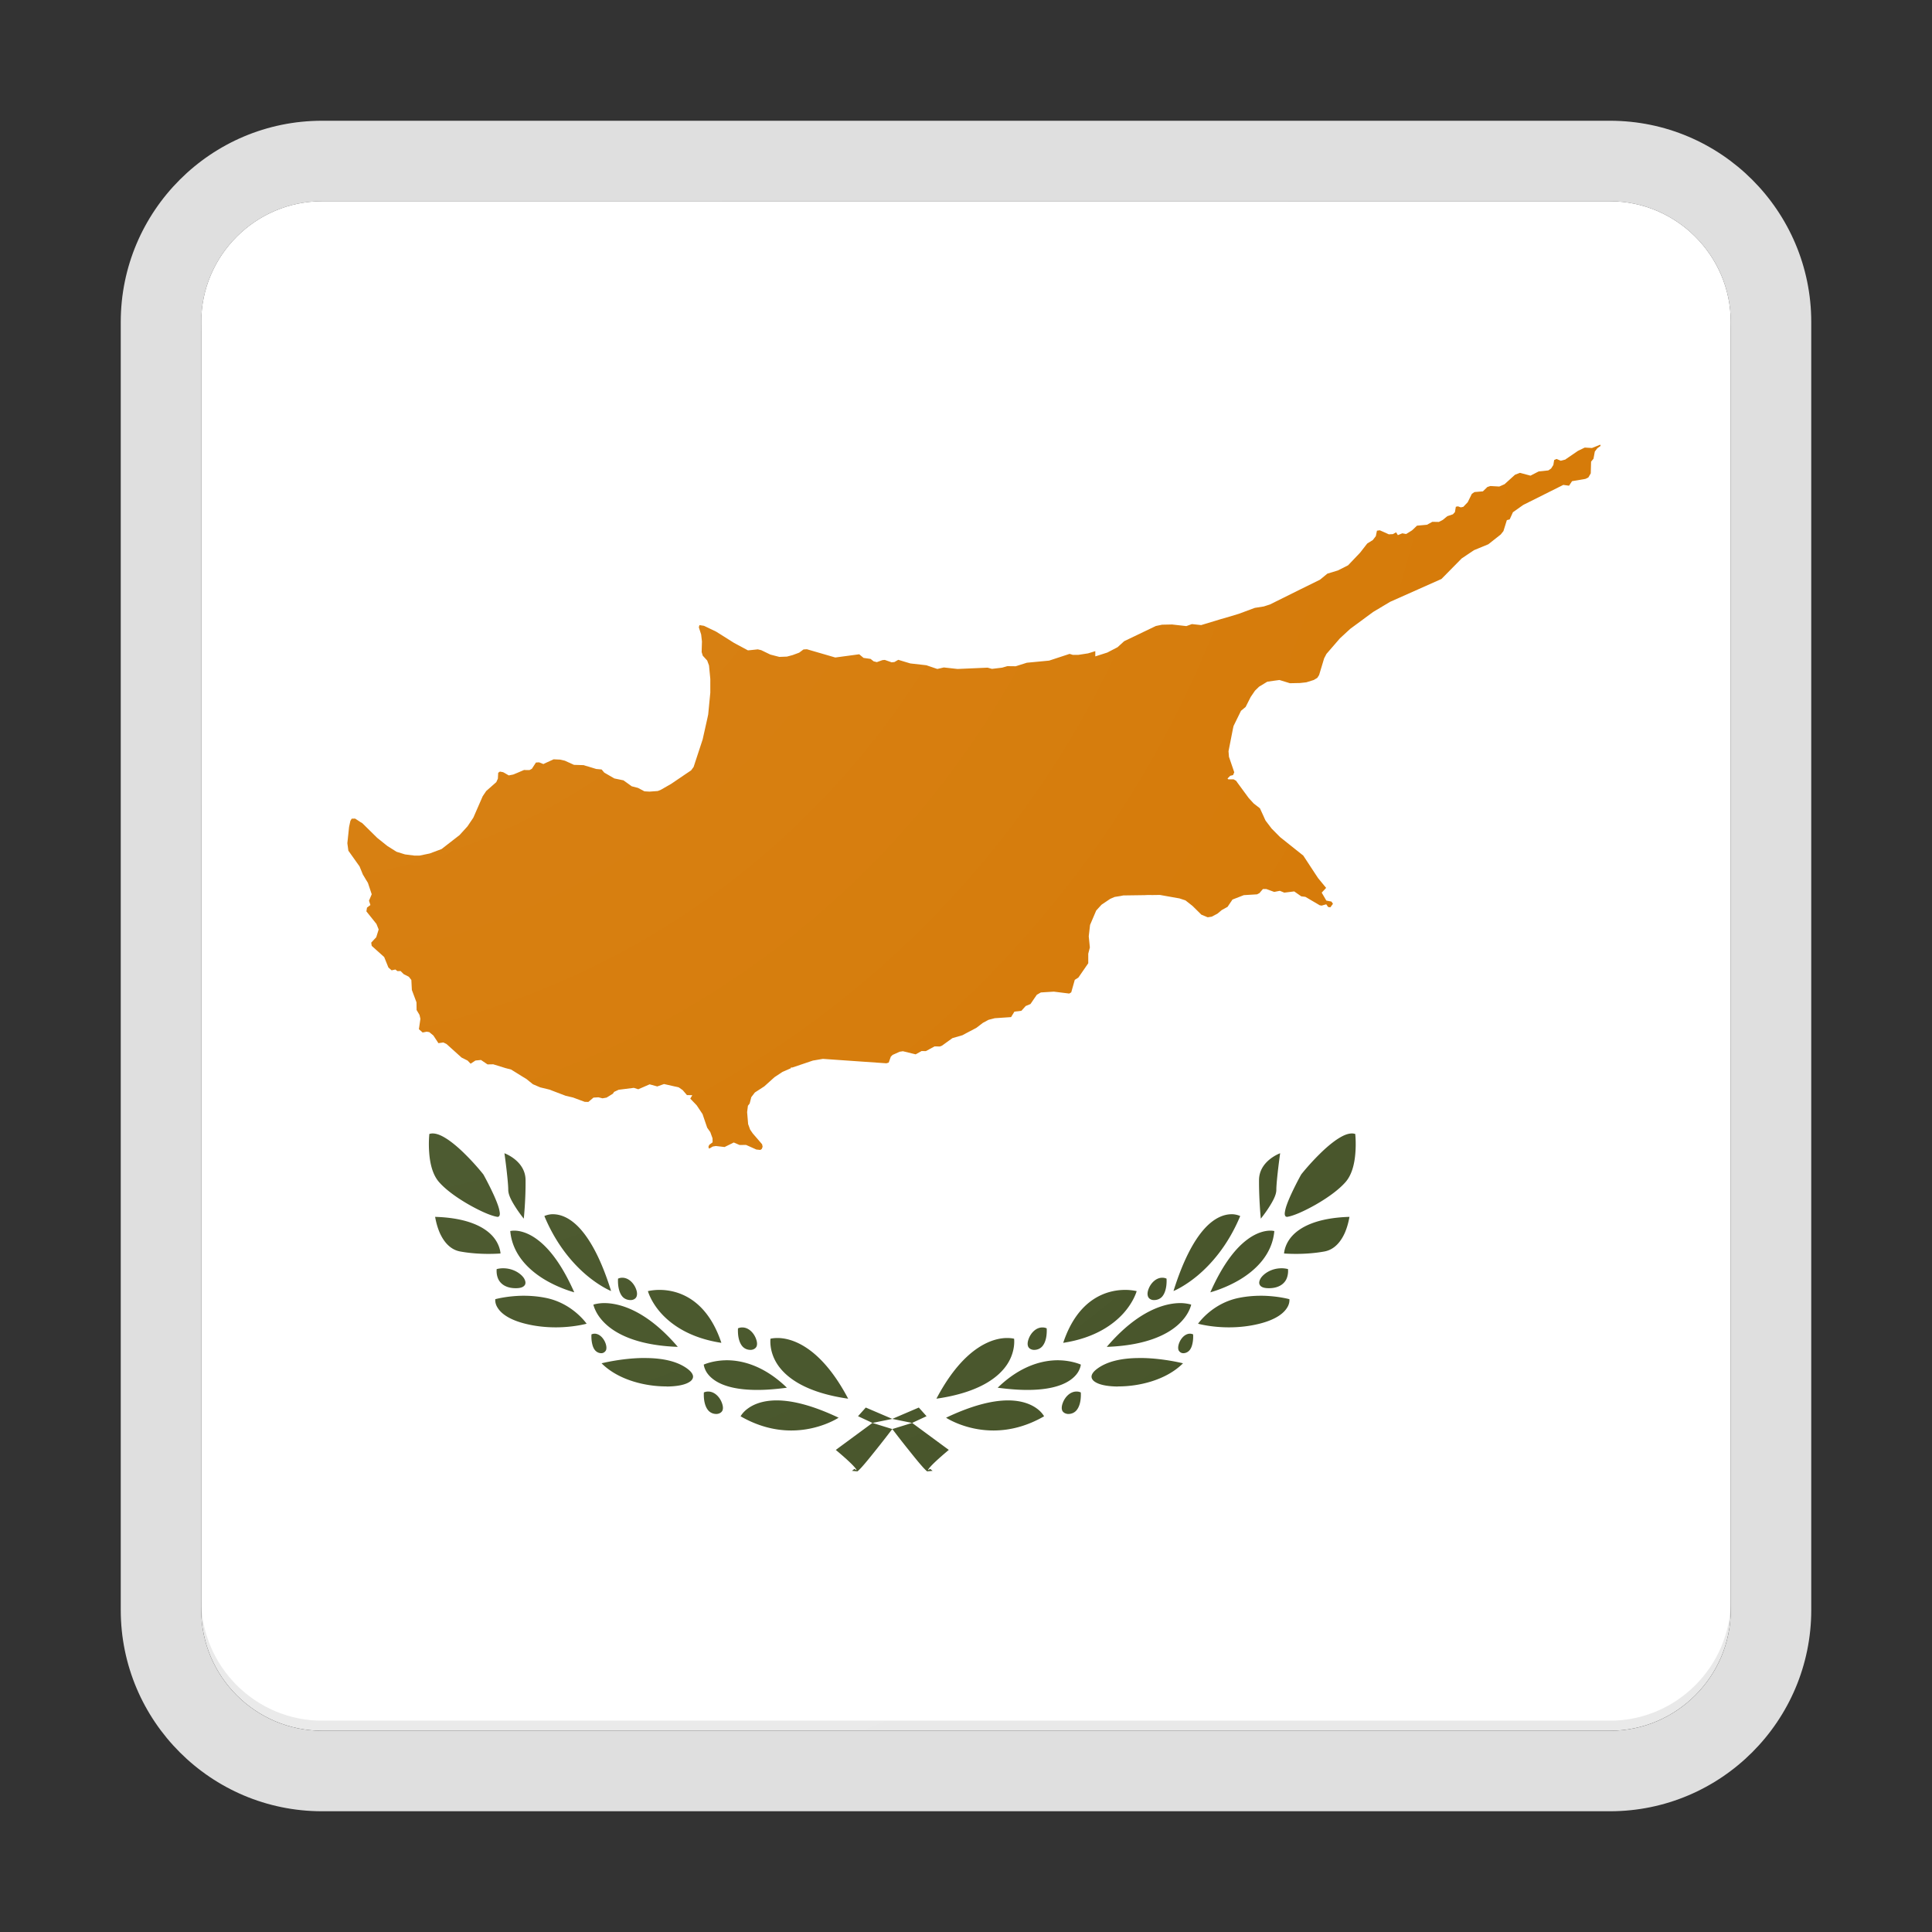 <svg xmlns="http://www.w3.org/2000/svg" width="192" height="192"><rect width="100%" height="100%" fill="#333333" stroke="none"/><path fill="#FFF" d="M172 160V32c0-6.6-5.4-12-12-12H32c-6.6 0-12 5.4-12 12v128c0 6.6 5.4 12 12 12h128c6.6 0 12-5.4 12-12z"/><path fill="#435125" d="M92.15 146.22c-.05-.02-.06-.03-.09-.06l-.03-.03c-.08-.08-.22-.21-.4-.42-.34-.38-.79-.94-1.19-1.44-.79-.98-1.44-1.83-1.56-1.99l-.2-.26-1.97-.61-1.44-.67.77-.86 2.64 1.13 1.97.4 3.64 2.68c-.01.01-.53.44-1.05.91-.23.21-.52.48-.73.71-.1.1-.18.21-.24.29-.03.05-.05.1-.06.12l.23-.14.24.19-.5.05h-.03zm-13.51-4.06c-1.72 0-3.41-.47-5.04-1.41 0 0 .21-.41.73-.78.49-.36 1.38-.79 2.81-.8h.03c1.7 0 3.77.58 6.17 1.72-.08.05-1.96 1.27-4.7 1.27zm-7.44-1.64c-.32 0-.6-.12-.8-.34-.16-.18-.28-.42-.36-.73-.13-.51-.09-1.02-.09-1.07.13-.06.27-.09.4-.09h.03c.64 0 1.14.55 1.35 1.1.12.31.15.57.07.78-.09.2-.32.34-.6.35zM84.29 139c-4.4-.63-6.26-2.22-7.05-3.44-.84-1.3-.67-2.51-.67-2.52 0 0 .27-.07.67-.07 1.18-.01 4.17.57 7.05 6.03zm-9.02-.87c-1.88 0-3.31-.32-4.25-.96-.54-.37-.81-.77-.93-1.05-.12-.26-.15-.47-.15-.51.05-.02.82-.36 1.97-.42.1 0 .19-.01.3-.01 1.45 0 3.66.47 5.99 2.73-1.07.14-2.05.22-2.93.22zm-9.09-.35c-1.98 0-4.7-.6-6.4-2.3h.01c.02 0 1.86-.47 3.93-.52h.37c1.86 0 3.28.36 4.23 1.07.33.25.51.48.55.71.03.19-.07.39-.27.54-.43.32-1.19.49-2.27.51l-.15-.01zm-6.42-3.3c-.24 0-.47-.11-.63-.3-.13-.16-.22-.36-.28-.64-.11-.47-.07-.93-.07-.93.09-.04.2-.07.31-.07.29 0 .52.16.66.29.19.18.34.42.43.67.09.26.11.48.05.67-.07.15-.24.31-.47.31zm14.83-.33c-.32 0-.6-.12-.8-.34-.16-.18-.28-.42-.36-.73-.13-.51-.09-1.02-.09-1.07.13-.06.27-.09.4-.09h.03c.64 0 1.14.55 1.35 1.1.12.31.15.57.07.78-.09.21-.33.35-.6.35zm-7.23-.3c-3.99-.14-6.06-1.27-7.09-2.2-.58-.52-.91-1.04-1.07-1.38-.16-.32-.22-.57-.23-.62h.01s.38-.13.98-.15h.09c1.35 0 4.08.57 7.31 4.35zm4.33-.4c-3.21-.49-5.02-1.87-5.98-2.93-1.01-1.12-1.31-2.16-1.32-2.21.01 0 .4-.1.99-.12h.27c1.61.03 4.54.76 6.04 5.26zm-16.46-1.54c-1.05 0-2.07-.12-3.03-.36-1.68-.42-2.4-1.06-2.71-1.53-.18-.26-.24-.49-.26-.64-.02-.14-.01-.25-.01-.27h.01s1.11-.31 2.65-.34h.18c.74 0 1.47.07 2.17.21 2.67.53 4.05 2.55 4.07 2.57-.02 0-1.29.36-3.07.36zm7.44-2.71c-.32 0-.61-.12-.8-.33-.16-.18-.28-.42-.36-.74-.13-.51-.09-1.01-.09-1.06.13-.06.27-.09.4-.09h.03c.63 0 1.14.55 1.35 1.1.12.3.14.56.06.77-.08.21-.31.35-.59.35zm-5.6-.77c-.02-.01-1.51-.39-3.03-1.32-1.4-.86-3.12-2.39-3.33-4.77 0 0 .13-.03.32-.04h.08c.42 0 1.28.12 2.32.91 1.33 1 2.55 2.76 3.64 5.22zm3.66-.13c-.01 0-1.07-.43-2.4-1.54-1.24-1.04-2.98-2.9-4.23-5.91 0 0 .29-.15.73-.18h.2c.61.02 1.54.27 2.57 1.38 1.18 1.28 2.24 3.38 3.13 6.25zm-9.47-.28c-1.22 0-1.64-.66-1.76-.95-.2-.47-.14-.93-.14-.94v-.01c.2-.05.41-.08.61-.08h.04c.96 0 1.72.49 2.05.97.06.1.26.43.1.69-.14.22-.44.32-.9.32zm-2.71-3.41c-.68 0-1.73-.04-2.82-.24-1.09-.2-1.7-1.12-2.03-1.86-.35-.81-.45-1.58-.46-1.58 3.36.1 4.95 1.08 5.69 1.89.76.83.81 1.7.81 1.75.01 0-.47.04-1.19.04zm3.5-3.5c0-.01-.39-.48-.77-1.07-.4-.62-.77-1.27-.77-1.79 0-.51-.12-1.59-.19-2.18-.09-.76-.18-1.4-.19-1.46.09.03 2.1.79 2.1 2.68.02 1.89-.17 3.8-.18 3.82zm-2.61-.18c-.02 0-.04 0-.06-.01-.6-.1-1.65-.56-2.81-1.22-1.29-.74-2.33-1.53-2.94-2.23-.56-.64-.89-1.64-.98-2.97-.07-.95.01-1.74.02-1.81.1-.03.22-.05.33-.05.45.01.92.21 1.57.65.5.35 1.06.82 1.64 1.4 1.02 1 1.82 2.01 1.82 2.02l.01.01c.07.12.64 1.16 1.09 2.17.28.64.45 1.1.51 1.46.04.2.05.33 0 .45-.02.05-.06.1-.1.11-.03.01-.06.02-.1.02zm35.76 25.29c.05-.02.06-.03.09-.06l.03-.03c.08-.08.22-.21.4-.42.34-.38.79-.94 1.19-1.44.79-.98 1.44-1.83 1.56-1.99l.2-.26 1.97-.61 1.44-.67-.77-.86-2.64 1.13-1.97.4-3.64 2.68c.01.01.53.44 1.05.91.23.21.52.48.73.71.1.1.18.21.24.29.03.05.05.1.06.12l-.23-.14-.24.19.5.05h.03zm13.52-4.06c1.72 0 3.41-.47 5.04-1.41 0 0-.21-.41-.73-.78-.49-.36-1.38-.79-2.81-.8h-.03c-1.7 0-3.77.58-6.17 1.72.07.05 1.96 1.27 4.7 1.27zm7.44-1.64c.32 0 .6-.12.8-.34.16-.18.28-.42.36-.73.13-.51.09-1.02.09-1.07a.968.968 0 00-.4-.09h-.03c-.64 0-1.14.55-1.35 1.1-.12.31-.15.57-.07.78.08.2.32.34.6.35zM93.06 139c4.4-.63 6.26-2.22 7.05-3.44.84-1.3.67-2.51.67-2.52 0 0-.27-.07-.67-.07-1.18-.01-4.17.57-7.05 6.03zm9.02-.87c1.88 0 3.31-.32 4.25-.96.54-.37.81-.77.93-1.05.12-.26.15-.47.15-.51-.05-.02-.82-.36-1.97-.42-.1 0-.19-.01-.3-.01-1.45 0-3.66.47-5.99 2.73 1.07.14 2.06.22 2.93.22zm9.09-.35c1.98 0 4.7-.6 6.4-2.3h-.01c-.02 0-1.86-.47-3.93-.52h-.37c-1.86 0-3.28.36-4.23 1.07-.33.25-.51.48-.55.71-.03.19.07.39.27.54.43.32 1.19.49 2.27.51l.15-.01zm6.42-3.3c.24 0 .47-.11.63-.3.13-.16.22-.36.28-.64.11-.47.07-.93.07-.93a.783.783 0 00-.31-.07c-.29 0-.52.16-.66.29-.19.18-.34.42-.43.67-.09.26-.11.48-.05.67.07.15.24.31.47.31zm-14.82-.33c.32 0 .6-.12.8-.34.16-.18.28-.42.36-.73.13-.51.09-1.02.09-1.07a.968.968 0 00-.4-.09h-.03c-.64 0-1.14.55-1.35 1.1-.12.31-.15.57-.07.78.08.21.32.35.6.35zm7.22-.3c3.99-.14 6.06-1.27 7.09-2.2.58-.52.91-1.04 1.07-1.38.16-.32.22-.57.23-.62h-.01s-.38-.13-.98-.15h-.09c-1.35 0-4.08.57-7.31 4.35zm-4.33-.4c3.21-.49 5.02-1.87 5.98-2.93 1.01-1.12 1.31-2.16 1.32-2.21-.01 0-.4-.1-.99-.12h-.27c-1.61.03-4.54.76-6.04 5.26zm16.47-1.54c1.05 0 2.07-.12 3.03-.36 1.68-.42 2.4-1.06 2.71-1.53.18-.26.24-.49.26-.64.02-.14.01-.25.01-.27h-.01s-1.11-.31-2.65-.34h-.18c-.74 0-1.47.07-2.17.21-2.67.53-4.05 2.55-4.07 2.57.01 0 1.28.36 3.07.36zm-7.45-2.71c.32 0 .61-.12.8-.33.16-.18.28-.42.36-.74.13-.51.09-1.01.09-1.06a.968.968 0 00-.4-.09h-.03c-.63 0-1.14.55-1.35 1.1-.12.3-.14.56-.06.77.08.21.31.35.59.35zm5.6-.77c.02-.01 1.51-.39 3.03-1.32 1.4-.86 3.12-2.39 3.33-4.77 0 0-.13-.03-.32-.04h-.08c-.42 0-1.28.12-2.32.91-1.33 1-2.55 2.76-3.64 5.22zm-3.66-.13c.01 0 1.07-.43 2.4-1.54 1.24-1.04 2.98-2.9 4.23-5.91 0 0-.29-.15-.73-.18h-.2c-.61.02-1.54.27-2.57 1.38-1.18 1.28-2.23 3.38-3.13 6.25zm9.48-.28c1.22 0 1.64-.66 1.76-.95.2-.47.14-.93.14-.94v-.01c-.2-.05-.41-.08-.61-.08h-.04c-.96 0-1.72.49-2.05.97-.06.1-.26.43-.1.69.13.22.43.32.9.32zm2.7-3.41c.68 0 1.73-.04 2.82-.24 1.09-.2 1.7-1.12 2.03-1.86.35-.81.45-1.58.46-1.58-3.36.1-4.95 1.08-5.69 1.89-.76.83-.81 1.7-.81 1.75 0 0 .47.04 1.19.04zm-3.5-3.5c0-.01.39-.48.77-1.07.4-.62.77-1.27.77-1.79 0-.51.12-1.59.19-2.18.09-.76.18-1.4.19-1.46-.09.03-2.1.79-2.1 2.68-.01 1.89.17 3.8.18 3.82zm2.61-.18c.02 0 .04 0 .06-.01.6-.1 1.65-.56 2.81-1.22 1.29-.74 2.33-1.53 2.94-2.23.56-.64.89-1.64.98-2.97.07-.95-.01-1.74-.02-1.81-.1-.03-.22-.05-.33-.05-.45.01-.92.21-1.57.65-.5.35-1.06.82-1.64 1.4-1.02 1-1.82 2.01-1.82 2.02l-.01.01a29.9 29.9 0 00-1.09 2.17c-.28.64-.45 1.1-.51 1.46-.04.2-.05.33 0 .45.02.05.06.1.1.11.03.01.07.02.1.02z"/><path fill="#D47600" d="M159.04 44.19l-.6.24-.23.09-.72-.04-.68.33-1.2.82-.05.04-.45.12-.42-.18-.24.11-.08.49-.22.35-.28.19-.96.1-.81.42-1.05-.28-.49.19-1.04.94-.52.23-.19-.01-.7-.04-.3.1-.44.43-.84.07-.26.18-.41.83-.44.46-.25.05-.28-.1-.21.04-.09.53-.2.22-.56.19-.45.37-.39.2-.53-.01h-.12l-.53.29-.99.09-.41.39-.09.08-.19.12-.31.19-.08.05-.38-.07-.44.18-.18-.28-.31.18-.41.02-.51-.23-.39-.17-.28.04-.1.49-.01.05-.3.39-.55.34-.08.1-.63.81-1.2 1.26-1.01.51-1.05.32-.73.6-1.93.95-3.04 1.51-.62.2-.89.14-1.59.59-1.4.42-.08.02-.28.08-1.98.6-.92-.1-.55.2-1.42-.16-.99.02-.62.13-1.17.56-1.98.95-.66.6-1.02.53-1.19.38v-.5l-.01-.02-.41.13-.3.09-.97.15h-.54l-.33-.1-.05.02-1.98.65-2.21.21-1.11.35-.83-.01-.52.15-1.01.12-.36-.1-.08-.02-2.98.13-1.36-.15-.65.15-1.09-.37-1.59-.18-.37-.11-.83-.25-.38.22-.28.03-.68-.24-.23.02-.56.2-.32-.08-.3-.24-.7-.1-.43-.36-2.38.32-.65-.19-2.17-.63-.34.02-.43.32-.65.24-.56.15-.76.03-.89-.23-.91-.44-.34-.08-.75.08-.23.02-1.38-.74-1.78-1.12-1.21-.58-.45-.07-.06.22.23.71.08.7-.02.65-.01.4.11.36.44.48.18.49.13 1.34v1.36L70.38 71l-.07.33-.25 1.12-.23 1.03-.9 2.74-.25.34-.61.41-1.37.93-1.01.58-.32.13-.82.06-.51-.03-.64-.34-.62-.16-.82-.59-.91-.19-1-.58-.26-.31-.54-.05-.75-.23-.28-.08-.22-.07-.96-.03-.9-.41-.47-.11-.65-.03-.68.31-.34.16-.43-.17-.31.02-.35.54-.05.08-.24.13h-.3l-.24-.01-.26.11-.35.15-.31.13-.15.06-.09.02-.16.03-.2.04-.36-.21-.2-.11-.32-.06-.17.12-.03.58-.16.35-.5.44-.5.44-.35.52-.93 2.13-.58.86-.18.2-.61.67-.54.42-1.25.97-1.18.44-1.02.21h-.49l-.94-.12-.84-.26-.92-.58-1.01-.81L36 81.8l-.21-.12-.04-.03-.46-.3-.34.01-.13.22-.07.32-.06.28-.17 1.61.01.09.09.66 1.11 1.56.34.83.06.09.23.39.18.29.02.03.38 1.14-.27.64.14.43-.34.26-.06.37 1 1.25.22.55-.24.77-.39.42-.11.12.05.32.46.41.78.7.42 1.04.32.28.37-.08.21.16.31-.01.31.31.2.1.31.16.25.32.05.99.46 1.23.01.67v.09l.29.49.09.39-.15 1.03.37.33.4-.08.26.04.41.34.5.76.49-.07.31.15 1.5 1.35.34.17.02.01.24.12.3.31.47-.31.05-.01.51-.05.22.15.43.29.57-.01 1.23.38.54.14 1.08.67.46.28.27.22.36.29.72.31.62.15.33.08.25.1.01-.02-.01.02 1.34.51.73.17.67.25.49.18.36.01.51-.43.49-.03.41.1.4-.07.63-.39.12-.18.45-.21 1.51-.19.44.14 1.13-.49.76.21.67-.24 1.46.33.39.27.43.5h.05l.48.01-.2.34.64.67.58.87.04.12.42 1.23.31.44.22.61.01.4-.34.26-.06.15-.02.05.07.17.13-.07.24-.14.3-.05.52.06.35.04.55-.27.36-.18.58.25.64-.01.27.12.76.34.39.04.14-.09.09-.22-.05-.25-.29-.34-.64-.74-.26-.38-.2-.55-.06-.71-.04-.48.08-.63.17-.22.13-.5.03-.13.36-.47.94-.61 1.01-.91.8-.53.83-.36.02-.1.09.04 2.1-.71h.03l.94-.16 6.31.44.23-.07.21-.59.11-.11.08-.07.69-.31.32-.05.9.22.37.09.59-.33.42.01.87-.47.53.01.2-.08 1.04-.75 1-.29.26-.14.09-.05 1.03-.54.65-.5.56-.3.62-.16 1.62-.11.33-.54.7-.09.42-.47.48-.2.34-.5.29-.42.4-.23 1.29-.08 1.53.19.2-.12.35-1.24.36-.23.98-1.42v-.95l.16-.62-.11-1.11.13-1.13.61-1.43.53-.58.86-.58.44-.19.62-.1.09-.02.16-.03 2.14-.03c.03-.02.78-.01.78-.01l.71-.01 1.8.32.13.02.61.2.7.55.74.73.14.14.48.2.15.06.4-.06.57-.3.43-.36.58-.32.01-.02.33-.49.01-.01h.01-.01l.13-.2 1.13-.44 1.32-.08.15-.08.08-.04.35-.41h.33l.79.29.56-.11.44.18.34-.04.65-.08.7.49.41.05 1.43.84.07.01.04.01.08.01.17-.05.25-.07.03-.01.03.04.16.23.22.03.26-.35-.11-.16-.04-.06-.51-.1-.46-.79.44-.47-.69-.84-.1-.12-.04-.06-.24-.36-1.2-1.83-1.57-1.25-.55-.44-.19-.15-.84-.85-.6-.79-.08-.17-.12-.27-.36-.78-.62-.48-.51-.56-.02-.03-1.05-1.43-.17-.24-.25-.14h-.52l-.05-.05-.03-.03.02-.02.25-.25.28-.07.12-.28-.53-1.55v-.05l-.04-.49.44-2.24.06-.27.74-1.51.46-.38.5-.99.43-.63.41-.4.07-.04.74-.45.62-.09.59-.08 1.04.32.99-.02.19-.02.45-.05.74-.23.35-.21.18-.28.38-1.26.12-.4.23-.44 1.34-1.55 1.02-.94 2.28-1.68 1.12-.67.57-.34 5.1-2.27 1.32-1.34.69-.7 1.22-.82 1.43-.59 1.23-.97.27-.34.34-1.09.28-.07.25-.55.07-.16 1-.71.11-.06 3.9-1.95.57.08.3-.45 1.13-.19.21-.04.28-.14.24-.41v-.08l.03-1.08.24-.29.13-.71.12-.16.13-.17.32-.23-.02-.13z"/><path fill="none" d="M172 160V32c0-6.6-5.4-12-12-12H32c-6.6 0-12 5.4-12 12v128c0 6.6 5.4 12 12 12h128c6.6 0 12-5.4 12-12z" opacity=".4"/><path fill="none" d="M0 0v192h192V0H0z"/><path fill="#DFDFDF" d="M160 20c6.6 0 12 5.4 12 12v128c0 6.6-5.4 12-12 12H32c-6.6 0-12-5.4-12-12V32c0-6.6 5.4-12 12-12h128m0-8H32c-11.03 0-20 8.97-20 20v128c0 11.03 8.97 20 20 20h128c11.03 0 20-8.97 20-20V32c0-11.03-8.97-20-20-20z"/><path fill="#FFF" fill-opacity=".2" d="M160 20H32c-6.6 0-12 5.4-12 12v1c0-6.6 5.4-12 12-12h128c6.6 0 12 5.4 12 12v-1c0-6.6-5.4-12-12-12z"/><path fill="#212121" fill-opacity=".1" d="M160 172H32c-6.6 0-12-5.4-12-12v-1c0 6.6 5.4 12 12 12h128c6.6 0 12-5.4 12-12v1c0 6.6-5.4 12-12 12z"/><radialGradient id="a" cx="23.768" cy="23.933" r="204.625" gradientUnits="userSpaceOnUse"><stop offset="0" stop-color="#fff" stop-opacity=".1"/><stop offset="1" stop-color="#fff" stop-opacity="0"/></radialGradient><path fill="url(#a)" d="M160 172H32c-6.6 0-12-5.4-12-12V32c0-6.6 5.4-12 12-12h128c6.6 0 12 5.4 12 12v128c0 6.6-5.4 12-12 12z"/></svg>